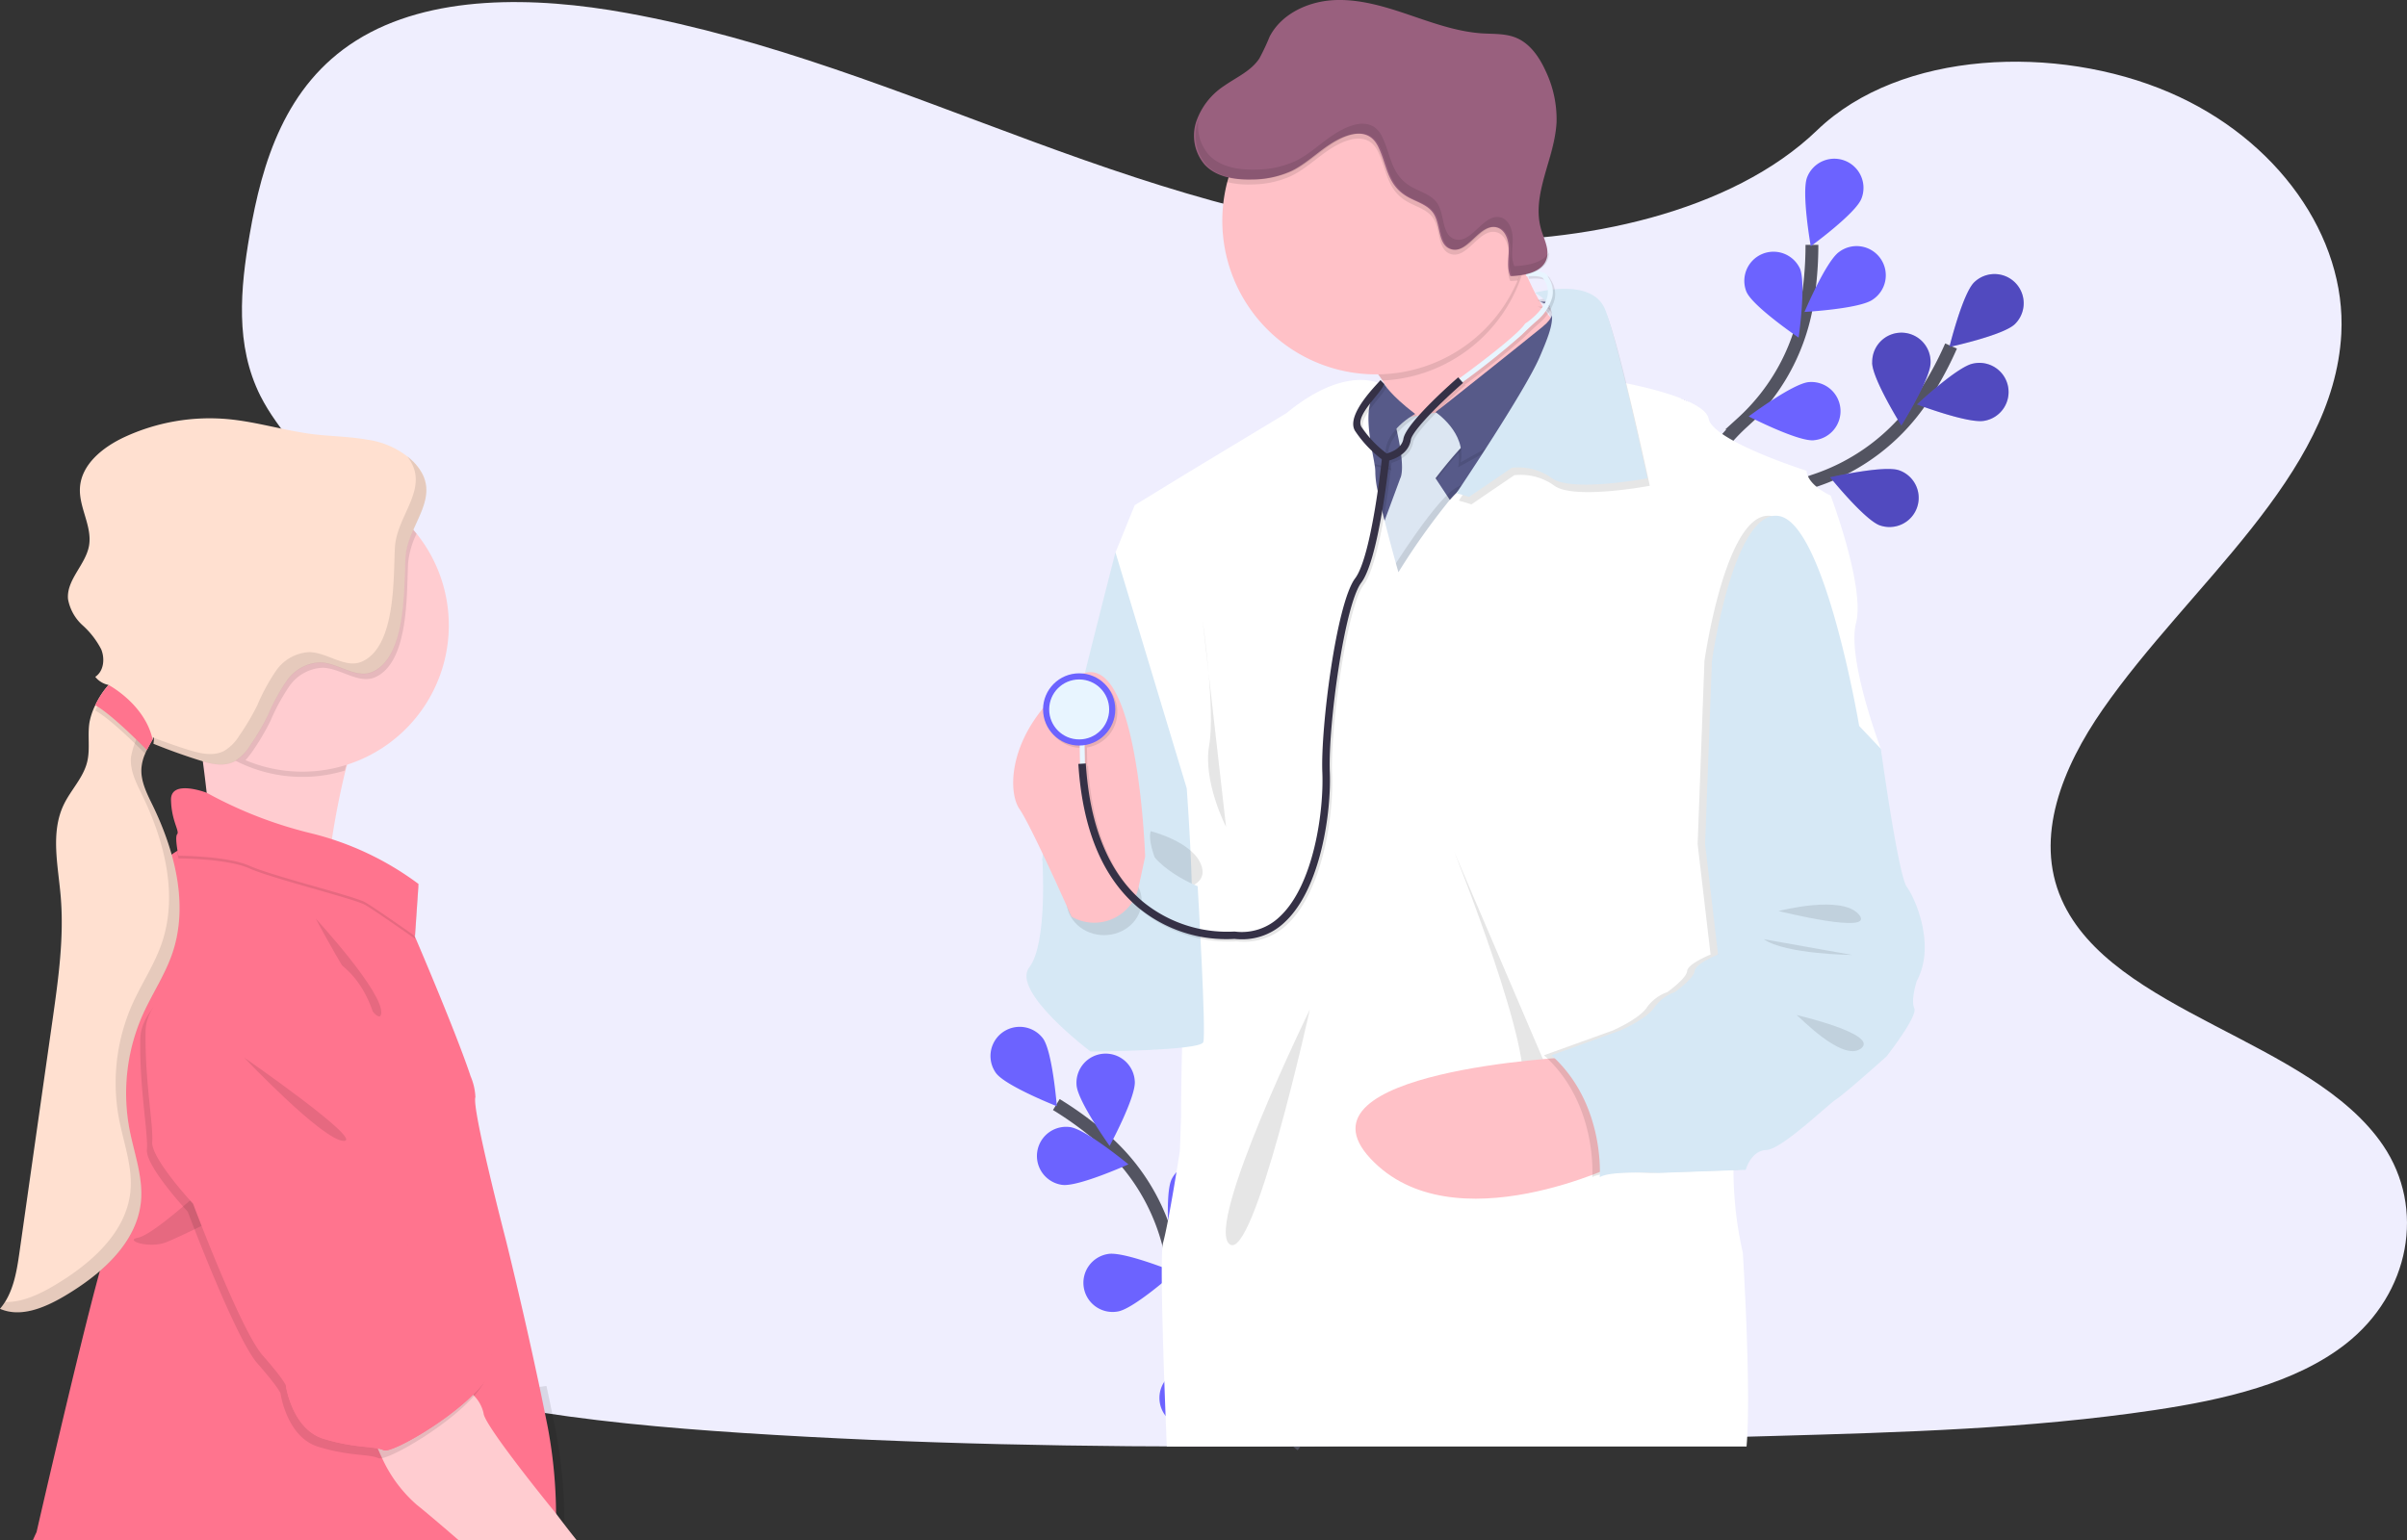 <svg xmlns="http://www.w3.org/2000/svg" xmlns:xlink="http://www.w3.org/1999/xlink" width="375" height="240.053" viewBox="0 0 375 240.053">
  <rect x="0" y="0" width="375" height="240.053" fill="#333333" stroke="none"/>
  <defs>
    <linearGradient id="linear-gradient" x1="0.5" y1="1" x2="0.5" gradientUnits="objectBoundingBox">
      <stop offset="0" stop-color="gray" stop-opacity="0.251"/>
      <stop offset="0.54" stop-color="gray" stop-opacity="0.122"/>
      <stop offset="1" stop-color="gray" stop-opacity="0.102"/>
    </linearGradient>
  </defs>
  <g id="Gruppe_1628" data-name="Gruppe 1628" transform="translate(0 -145.463)">
    <g id="f1" transform="translate(89.074)">
      <path id="Pfad_1257" data-name="Pfad 1257" d="M263.258,113.949c-22.765-.749-44.464-7.71-65.153-15.325s-41.194-16.052-63.426-20.087c-14.294-2.6-30.641-2.963-42.156,4.295C81.44,89.814,77.86,101.869,75.934,113.054c-1.448,8.416-2.289,17.272,1.671,25.153,2.756,5.468,7.647,10.067,11.031,15.306,11.77,18.229,3.449,40.71-9.308,58.524-5.983,8.361-12.924,16.316-17.54,25.206s-6.755,19.074-2.714,28.141c4.005,8.98,13.545,15.736,23.883,20.483,21,9.633,45.736,12.389,69.86,13.968,53.4,3.459,107.092,1.96,160.635.461,19.816-.557,39.72-1.118,59.212-4.025,10.825-1.613,22-4.171,29.863-10.345,9.975-7.84,12.45-21.112,5.764-30.943-11.214-16.486-42.218-20.582-50.058-38.276-4.312-9.739.118-20.589,6.388-29.621,13.447-19.375,35.993-36.375,37.18-58.524.817-15.213-10.021-30.445-26.78-37.644-17.563-7.552-41.92-6.6-54.877,5.883C306.8,109.66,283.355,114.608,263.258,113.949Z" transform="translate(-126.11 68.951)" fill="#efeefe"/>
      <g id="Gruppe_1620" data-name="Gruppe 1620" transform="translate(65.211 305.442)">
        <path id="Pfad_1258" data-name="Pfad 1258" d="M214.022,665.388s-17.031-12.875-20.248-29.253a32.371,32.371,0,0,0-9.974-17.87,54.5,54.5,0,0,0-7.98-5.945" transform="translate(-165.534 -600.161)" fill="none" stroke="#535461" stroke-miterlimit="10" stroke-width="2"/>
        <path id="Pfad_1259" data-name="Pfad 1259" d="M150.8,574.9c1.493,2.019,2.168,10.575,2.168,10.575s-7.98-3.143-9.475-5.159A4.548,4.548,0,0,1,150.8,574.9Z" transform="translate(-142.602 -573.057)" fill="#6c63ff"/>
        <path id="Pfad_1260" data-name="Pfad 1260" d="M195.055,591.18c.155,2.505-3.923,10.054-3.923,10.054s-4.995-6.98-5.153-9.485a4.546,4.546,0,1,1,9.073-.57Z" transform="translate(-172.541 -582.626)" fill="#6c63ff"/>
        <path id="Pfad_1261" data-name="Pfad 1261" d="M240.652,648.307c-1.127,2.242-8.463,6.7-8.463,6.7s-.783-8.546.344-10.788a4.545,4.545,0,1,1,8.12,4.088Z" transform="translate(-204.265 -620.456)" fill="#6c63ff"/>
        <path id="Pfad_1262" data-name="Pfad 1262" d="M263.683,704.656c-.734,2.4-7.209,8.032-7.209,8.032s-2.22-8.289-1.486-10.692a4.546,4.546,0,1,1,8.695,2.66Z" transform="translate(-220.085 -659.849)" fill="#6c63ff"/>
        <path id="Pfad_1263" data-name="Pfad 1263" d="M170.014,632.569c2.477.334,10.308-3.2,10.308-3.2s-6.608-5.475-9.1-5.809a4.546,4.546,0,0,0-1.211,9.011Z" transform="translate(-158.805 -607.892)" fill="#6c63ff"/>
        <path id="Pfad_1264" data-name="Pfad 1264" d="M195,696.4c2.477-.424,8.878-6.137,8.878-6.137s-7.946-3.245-10.42-2.821a4.546,4.546,0,1,0,1.548,8.958Z" transform="translate(-175.107 -651.997)" fill="#6c63ff"/>
        <path id="Pfad_1265" data-name="Pfad 1265" d="M232.459,754.381c2.511,0,9.788-4.549,9.788-4.549s-7.28-4.543-9.791-4.543a4.546,4.546,0,1,0,0,9.091Z" transform="translate(-201.494 -691.957)" fill="#6c63ff"/>
      </g>
      <g id="Gruppe_1621" data-name="Gruppe 1621" transform="translate(167.04 170.213)">
        <path id="Pfad_1266" data-name="Pfad 1266" d="M833.49,323.921s10.5-18.595,26.32-23.951A32.368,32.368,0,0,0,876.2,287.711,54.292,54.292,0,0,0,881.024,279" transform="translate(-833.172 -249.826)" fill="none" stroke="#535461" stroke-miterlimit="10" stroke-width="2"/>
        <path id="Pfad_1267" data-name="Pfad 1267" d="M996.361,250.593c-1.8,1.746-10.191,3.555-10.191,3.555s2.059-8.33,3.861-10.079a4.545,4.545,0,1,1,6.33,6.525Z" transform="translate(-938.574 -224.825)" fill="#6c63ff"/>
        <path id="Pfad_1268" data-name="Pfad 1268" d="M980.378,296.514c-2.477.489-10.488-2.552-10.488-2.552s6.255-5.883,8.717-6.363a4.546,4.546,0,1,1,1.771,8.915Z" transform="translate(-927.336 -255.687)" fill="#6c63ff"/>
        <path id="Pfad_1269" data-name="Pfad 1269" d="M930.693,349.7c-2.372-.821-7.763-7.5-7.763-7.5s8.361-1.914,10.739-1.093a4.545,4.545,0,1,1-2.976,8.59Z" transform="translate(-893.917 -292.565)" fill="#6c63ff"/>
        <path id="Pfad_1271" data-name="Pfad 1271" d="M947.3,276.988c0,2.511,4.552,9.8,4.552,9.8S956.4,279.508,956.4,277a4.546,4.546,0,1,0-9.088,0Z" transform="translate(-911.741 -245.225)" fill="#6c63ff"/>
        <path id="Pfad_1272" data-name="Pfad 1272" d="M887.52,310.8c.749,2.4,7.264,7.986,7.264,7.986s2.168-8.3,1.412-10.7a4.546,4.546,0,0,0-8.67,2.716Z" transform="translate(-887.363 -267.81)" fill="#6c63ff"/>
        <path id="Pfad_1274" data-name="Pfad 1274" d="M996.361,250.593c-1.8,1.746-10.191,3.555-10.191,3.555s2.059-8.33,3.861-10.079a4.545,4.545,0,1,1,6.33,6.525Z" transform="translate(-938.574 -224.825)" opacity="0.25"/>
        <path id="Pfad_1275" data-name="Pfad 1275" d="M980.378,296.514c-2.477.489-10.488-2.552-10.488-2.552s6.255-5.883,8.717-6.363a4.546,4.546,0,1,1,1.771,8.915Z" transform="translate(-927.336 -255.687)" opacity="0.25"/>
        <path id="Pfad_1276" data-name="Pfad 1276" d="M930.693,349.7c-2.372-.821-7.763-7.5-7.763-7.5s8.361-1.914,10.739-1.093a4.545,4.545,0,1,1-2.976,8.59Z" transform="translate(-893.917 -292.565)" opacity="0.25"/>
        <path id="Pfad_1278" data-name="Pfad 1278" d="M947.3,276.988c0,2.511,4.552,9.8,4.552,9.8S956.4,279.508,956.4,277a4.546,4.546,0,1,0-9.088,0Z" transform="translate(-911.741 -245.225)" opacity="0.25"/>
        <path id="Pfad_1279" data-name="Pfad 1279" d="M887.52,310.8c.749,2.4,7.264,7.986,7.264,7.986s2.168-8.3,1.412-10.7a4.546,4.546,0,0,0-8.67,2.716Z" transform="translate(-887.363 -267.81)" opacity="0.25"/>
        <path id="Pfad_1281" data-name="Pfad 1281" d="M835.44,288.414s2.062-21.254,14.343-32.557A32.38,32.38,0,0,0,859.8,238.009a54.279,54.279,0,0,0,.895-9.909" transform="translate(-834.518 -214.687)" fill="none" stroke="#535461" stroke-miterlimit="10" stroke-width="2"/>
        <path id="Pfad_1282" data-name="Pfad 1282" d="M922.361,191.024c-.929,2.329-7.878,7.382-7.878,7.382s-1.492-8.45-.554-10.779a4.547,4.547,0,1,1,8.432,3.406Z" transform="translate(-888.489 -184.782)" fill="#6c63ff"/>
        <path id="Pfad_1283" data-name="Pfad 1283" d="M923.881,237.064c-2.053,1.443-10.621,1.917-10.621,1.917s3.338-7.908,5.391-9.351a4.546,4.546,0,1,1,5.23,7.432Z" transform="translate(-888.241 -215.117)" fill="#6c63ff"/>
        <path id="Pfad_1284" data-name="Pfad 1284" d="M895.3,306.19c-2.5.211-10.138-3.716-10.138-3.716s6.874-5.14,9.376-5.351a4.546,4.546,0,1,1,.762,9.06Z" transform="translate(-868.842 -262.326)" fill="#6c63ff"/>
        <path id="Pfad_1286" data-name="Pfad 1286" d="M883.315,237.784c1.016,2.295,8.119,7.122,8.119,7.122s1.208-8.5.192-10.791a4.546,4.546,0,0,0-8.311,3.679Z" transform="translate(-867.329 -217.039)" fill="#6c63ff"/>
      </g>
      <g id="Gruppe_1622" data-name="Gruppe 1622" transform="translate(68.78 145.463)">
        <path id="Pfad_1270" data-name="Pfad 1270" d="M876.363,379.016c-2.326-.384-8.363-5.72-8.363-5.72s7.441-3.1,9.765-2.716a4.273,4.273,0,0,1-1.387,8.433Z" transform="translate(-760.34 -282.017)" fill="#6c63ff"/>
        <path id="Pfad_1273" data-name="Pfad 1273" d="M834.871,354.746c.314,2.326,5.455,8.541,5.455,8.541s3.318-7.343,3-9.678a4.269,4.269,0,1,0-8.459,1.137Z" transform="translate(-736.807 -267.309)" fill="#6c63ff"/>
        <path id="Pfad_1277" data-name="Pfad 1277" d="M876.363,379.016c-2.326-.384-8.363-5.72-8.363-5.72s7.441-3.1,9.765-2.716a4.273,4.273,0,0,1-1.387,8.433Z" transform="translate(-760.34 -282.017)" opacity="0.25"/>
        <path id="Pfad_1280" data-name="Pfad 1280" d="M834.871,354.746c.314,2.326,5.455,8.541,5.455,8.541s3.318-7.343,3-9.678a4.269,4.269,0,1,0-8.459,1.137Z" transform="translate(-736.807 -267.309)" opacity="0.25"/>
        <path id="Pfad_1285" data-name="Pfad 1285" d="M859.071,354.438c-2.283.582-9.971-1.823-9.971-1.823s5.545-5.848,7.828-6.441a4.269,4.269,0,0,1,2.143,8.264Z" transform="translate(-746.935 -264.634)" fill="#6c63ff"/>
        <path id="Pfad_1287" data-name="Pfad 1287" d="M841.861,291.72c1.556,1.771,9.273,4.091,9.273,4.091s-1.3-7.953-2.858-9.724a4.269,4.269,0,1,0-6.415,5.633Z" transform="translate(-741.049 -221.087)" fill="#6c63ff"/>
        <path id="Pfad_1288" data-name="Pfad 1288" d="M812.211,354.323c1.233,2.006,8.448,5.6,8.448,5.6s.061-8.058-1.163-10.067a4.269,4.269,0,0,0-7.27,4.469Z" transform="translate(-720.381 -265.975)" fill="#6c63ff"/>
        <path id="Pfad_1289" data-name="Pfad 1289" d="M784.44,141.035c.483-1.771,1.064-3.551,1.471-5.345C785.423,137.484,784.838,139.27,784.44,141.035Z" transform="translate(-701.078 -115.454)" fill="url(#linear-gradient)"/>
        <path id="Pfad_1291" data-name="Pfad 1291" d="M526.508,355.837l-1.745.771s-11.373,44.183-11.373,47.754S537.505,427.8,537.505,427.8l3.763-25.4S535.865,344.162,526.508,355.837Z" transform="translate(-508.847 -270.488)" fill="#d6e8f5"/>
        <path id="Pfad_1292" data-name="Pfad 1292" d="M692.384,226.9l-10.076-5.258a20.184,20.184,0,0,0-2.954-6.732,15,15,0,0,0-5.877-5.31c-6.173-2.768,26.113-17.3,26.113-17.3a52.542,52.542,0,0,0,1.794,5.147c1.663,4.106,4.423,9.416,7.979,10.928C715.409,210.949,692.384,226.9,692.384,226.9Z" transform="translate(-621.826 -155.603)" fill="#ffc1c7"/>
        <path id="Pfad_1293" data-name="Pfad 1293" d="M701.384,197.447a24.072,24.072,0,0,1-22.03,17.462,15,15,0,0,0-5.877-5.31c-6.173-2.768,26.113-17.3,26.113-17.3A52.54,52.54,0,0,0,701.384,197.447Z" transform="translate(-621.825 -155.603)" opacity="0.1"/>
        <path id="Pfad_1295" data-name="Pfad 1295" d="M641.013,231.334l-6.56,15.307-5.787,10.16H610.143l-5.4-13.891,2.19-14.406h14.147l9.134-.515,3.085-1.029,1.989,1.128Z" transform="translate(-557.076 -163.126)" fill="#575a89"/>
        <path id="Pfad_1296" data-name="Pfad 1296" d="M739.927,230.463s4.091.872.427,3.876-16.3,12.556-16.3,12.556,4.44,3.955,3.522,8.587l14.711-8.2,2.617-13.121S745.193,230.219,739.927,230.463Z" transform="translate(-658.249 -182.661)" opacity="0.1"/>
        <path id="Pfad_1297" data-name="Pfad 1297" d="M704.043,287l-9.358,1.544s1.931,7.139.965,9.166a1.365,1.365,0,0,0-.073.195l-3.818,10.32,2.861,8.1,9.9-13.507-3.376-5.112s3.568-4.728,5.691-6.368S704.043,287,704.043,287Z" transform="translate(-635.349 -222.765)" opacity="0.1"/>
        <path id="Pfad_1298" data-name="Pfad 1298" d="M704.043,285.63l-9.358,1.541s1.931,7.139.965,9.166a1.365,1.365,0,0,0-.073.195l-3.818,10.32,2.861,8.1,9.9-13.516-3.376-5.112s3.568-4.728,5.691-6.368S704.043,285.63,704.043,285.63Z" transform="translate(-635.349 -221.792)" fill="#dce6f2"/>
        <path id="Pfad_1299" data-name="Pfad 1299" d="M740.32,227.813s4.091.872.425,3.876-16.694,13.327-16.694,13.327,4.824,3.184,3.908,7.814l14.711-8.2,2.617-13.121S745.577,227.569,740.32,227.813Z" transform="translate(-658.249 -180.782)" fill="#575a89"/>
        <path id="Pfad_1300" data-name="Pfad 1300" d="M671.477,273.18s.893,1.669,4.833,4.679c0,0-6.56,3.49-4.051,8.4l-10.035-2.617-1.544-4.824Z" transform="translate(-613.306 -212.963)" opacity="0.1"/>
        <path id="Pfad_1301" data-name="Pfad 1301" d="M670.154,271.86s.893,1.669,4.833,4.679c0,0-6.56,3.472-4.051,8.392L660.9,282.314l-1.544-4.821Z" transform="translate(-612.37 -212.028)" fill="#575a89"/>
        <path id="Pfad_1302" data-name="Pfad 1302" d="M697.953,292.745l-6.56,15.307-5.775,10.16H667.083l-5.4-13.891,2.187-14.406H667.8c-.064,3.362,1.163,7.311,1.085,8.779-.134,2.414,3.6,15.435,3.6,15.435s7.814-12.638,10.9-13.763c1.94-.707,6.048-6.586,8.837-10.867Z" transform="translate(-614.016 -224.537)" opacity="0.1"/>
        <path id="Pfad_1303" data-name="Pfad 1303" d="M646.414,359.283l-.666.837s4.824,24.214,3.489,29.713a15.611,15.611,0,0,0-.387,3.018v.044a58.215,58.215,0,0,0,1.454,12.856s1.349,21.4.582,30.2H560.561c-.529-13.016-1.1-29.879-.582-31.749.872-3.085,2.617-14.278,2.617-14.278l.192-5.3s0-5.127.157-10.838c.067-2.568.166-5.263.308-7.654a40.42,40.42,0,0,1,.791-6.784,14.953,14.953,0,0,0,.372-2.873,1.485,1.485,0,0,1,.017-.276c0-.291.029-.6.041-.928v-.291c.055-1.873.035-4.094-.026-6.4V348.2c-.049-1.727-.122-3.49-.2-5.164-.253-5.234-.582-9.66-.582-9.66L552.57,296.623l2.989-7.363,8.3-5.083,15.339-9.262c7.482-6.15,12.408-5.412,14.287-4.737a4.957,4.957,0,0,1,.535.218c.058.029.1.052.148.078a1.228,1.228,0,0,1,.172.1h0a3.542,3.542,0,0,0-1.3,1.073,4.747,4.747,0,0,0-.806,1.745,8.119,8.119,0,0,0-.206,1.189c-.038.422-.052.858-.052,1.3a22.479,22.479,0,0,0,.247,2.876v.064c.1.68.215,1.346.331,1.972a.133.133,0,0,0,0,.032c.134.73.268,1.4.358,1.986.018.1.032.2.047.291a6.648,6.648,0,0,1,.09,1.163,14.135,14.135,0,0,0,.378,2.792c.076.384.163.794.259,1.221.131.582.273,1.216.427,1.861.084.355.174.721.268,1.085.035.145.073.291.108.439l.058.23c.619,2.463,1.291,4.914,1.7,6.4.244.872.4,1.41.4,1.41a108.562,108.562,0,0,1,7.875-11.111c.052-.058.1-.113.148-.166.346-.4.686-.762,1.012-1.082a5.978,5.978,0,0,1,1.867-1.4,2.035,2.035,0,0,0,.317-.148c1.431-.811,3.74-3.757,5.9-6.842.212-.291.419-.608.628-.907.48-.692.945-1.387,1.384-2.053.337-.509.66-1,.965-1.474,1.454-2.262,2.478-3.949,2.478-3.949l2.018-.09.352-.017h.236l9.163-.425s.4.067,1.047.2a.186.186,0,0,1,.108.023c3.251.646,12.283,2.69,12.836,5.525.675,3.472,15.243,8.1,15.243,8.1.192,2.326,3.76,3.859,3.76,3.859s5.4,14.278,3.958,19.873c-1.428,5.525,3.716,19.192,3.853,19.576h0l-.986,1.245Z" transform="translate(-536.634 -210.524)" fill="#fff"/>
        <path id="Pfad_1304" data-name="Pfad 1304" d="M748.775,225.5s8.919-2.53,10.945,2.678,6.56,26.241,6.56,26.241-11.771,2.219-14.857,0a8.89,8.89,0,0,0-6.272-1.64l-6.656,4.533-1.966-.582s10.649-15.831,12.964-21.21S752.59,227.738,748.775,225.5Z" transform="translate(-667.1 -178.713)" opacity="0.1"/>
        <path id="Pfad_1305" data-name="Pfad 1305" d="M747.474,221.5s8.924-2.53,10.96,2.678,6.56,26.241,6.56,26.241-11.768,2.219-14.857,0a8.881,8.881,0,0,0-6.269-1.64l-6.662,4.533-1.966-.582s10.649-15.831,12.964-21.21S751.289,223.744,747.474,221.5Z" transform="translate(-666.185 -175.877)" fill="#d6e8f5"/>
        <path id="Pfad_1306" data-name="Pfad 1306" d="M571.186,511.55s6.656,1.64,7.912,5.4-4.92,3.859-4.92,3.859S570.416,514.155,571.186,511.55Z" transform="translate(-549.763 -382.017)" opacity="0.1"/>
        <path id="Pfad_1307" data-name="Pfad 1307" d="M624.744,607.09s-16.3,33.38-12.539,36.564S624.744,607.09,624.744,607.09Z" transform="translate(-578.527 -449.775)" opacity="0.1"/>
        <path id="Pfad_1308" data-name="Pfad 1308" d="M734,522.5s13.025,32.423,10.419,37.431,5.595,0,5.595,0Z" transform="translate(-665.306 -389.783)" opacity="0.1"/>
        <path id="Pfad_1309" data-name="Pfad 1309" d="M714.656,632.64s-43.991,2.123-31.158,15.822,39.167.582,39.167.582Z" transform="translate(-627.825 -467.896)" fill="#ffc1c7"/>
        <path id="Pfad_1312" data-name="Pfad 1312" d="M509.551,513.451l-2.219.774s.872,13.121-2.036,16.883,9.55,13.118,9.55,13.118,17.075-.1,17.558-1.454-.872-24.31-.872-24.31-9.166-3.571-8.4-9.262c0,0-2.8,13.408-6.944,12.83S507.338,517.988,509.551,513.451Z" transform="translate(-502.795 -380.351)" fill="#d6e8f5"/>
        <ellipse id="Ellipse_300" data-name="Ellipse 300" cx="5.854" cy="5.353" rx="5.854" ry="5.353" transform="translate(8.303 135.032)" opacity="0.1"/>
        <path id="Pfad_1313" data-name="Pfad 1313" d="M518.324,455.057s-1.163-35.5-11.289-27.59-10.224,17.369-8.3,20.164,8.11,16.785,8.11,16.785h0a7.075,7.075,0,0,0,10.468-4.653Z" transform="translate(-497.768 -321.57)" fill="#ffc1c7"/>
        <path id="Pfad_1314" data-name="Pfad 1314" d="M593.745,213.659a.855.855,0,0,0-.262-.4c-.5-.457-1.576-.616-3.2-.477l.067.768c2.164-.186,2.591.244,2.646.317v.073l.067.1a3.245,3.245,0,0,1,.582,2.559c-.474,2.37-3.385,4.257-3.414,4.278l-.07.041-.044.067c-1.256,1.864-8.36,7.124-10.218,8.485l-.163-.186c-.832.721-8.142,7.121-8.538,9.573-.256,1.538-1.989,2.134-2.617,2.3a16.432,16.432,0,0,1-3.934-4.135c-1.05-1.806,3.175-5.33,3.548-6.706l-.582-.6c-.061.221-5.487,5.292-3.978,7.883a17.261,17.261,0,0,0,4.193,4.446c-.247,2.245-1.785,15.427-4.15,18.55-2.937,3.882-5.406,23.447-5.133,30.277.241,6.069-1.343,17.532-6.636,22.455a8.482,8.482,0,0,1-7,2.326h-.128a20.653,20.653,0,0,1-14.2-4.653c-5.278-4.44-8.267-11.687-8.889-21.545h-.128l-.052-2.87a5.6,5.6,0,1,0-.835.067h.064l.052,2.853-.256.017c.64,10.178,3.78,17.706,9.305,22.356a21.519,21.519,0,0,0,15.008,4.911,10.812,10.812,0,0,0,1.163.064,9.538,9.538,0,0,0,6.688-2.69c5.574-5.191,7.27-17.075,7.005-23.351-.291-7.238,2.3-26.1,4.9-29.533,2.547-3.37,4.091-16.5,4.362-19.047.922-.259,3.007-1.076,3.362-3.2.256-1.535,5.138-6.267,8.142-8.887l-.09-.1a113.158,113.158,0,0,0,9.137-7.293c.773-.742,1.541-1.483,2.344-2.19a7.5,7.5,0,0,0,2.515-3.818A3.97,3.97,0,0,0,593.745,213.659Z" transform="translate(-510.025 -170.094)" opacity="0.1"/>
        <path id="Pfad_1315" data-name="Pfad 1315" d="M684.665,282.333a17.8,17.8,0,0,1-4.47-4.653c-1.506-2.591,3.92-7.659,3.978-7.88l.582.6c-.369,1.373-4.594,4.9-3.545,6.7a16.9,16.9,0,0,0,4.138,4.289Z" transform="translate(-626.96 -210.567)" fill="#353146"/>
        <path id="Pfad_1316" data-name="Pfad 1316" d="M735.654,229.085l-.454-.625c.093-.067,9.227-6.674,10.666-8.811l.047-.064.067-.044c.029-.02,2.94-1.9,3.414-4.278a3.225,3.225,0,0,0-.582-2.556l-.067-.1v-.07c-.058-.076-.486-.5-2.649-.317l-.067-.771c1.626-.14,2.7.02,3.2.477a.872.872,0,0,1,.265.4,3.972,3.972,0,0,1,.657,3.085,7.462,7.462,0,0,1-2.515,3.818c-.8.707-1.57,1.454-2.341,2.19A122.188,122.188,0,0,1,735.654,229.085Z" transform="translate(-666.157 -169.151)" fill="#e8f5ff"/>
        <rect id="Rechteck_701" data-name="Rechteck 701" width="0.771" height="4.685" transform="translate(10.34 115.493) rotate(-1.05)" fill="#e8f5ff"/>
        <circle id="Ellipse_301" data-name="Ellipse 301" cx="5.627" cy="5.627" r="5.627" transform="translate(4.65 104.934)" fill="#6c63ff"/>
        <circle id="Ellipse_302" data-name="Ellipse 302" cx="4.673" cy="4.673" r="4.673" transform="translate(5.604 105.888)" fill="#e8f5ff"/>
        <path id="Pfad_1317" data-name="Pfad 1317" d="M558.136,355.894a10.8,10.8,0,0,1-1.163-.061,21.551,21.551,0,0,1-15.008-4.911c-5.525-4.653-8.66-12.173-9.305-22.359l1.163-.073c.622,9.858,3.612,17.107,8.892,21.545a20.734,20.734,0,0,0,14.2,4.653h.128a8.5,8.5,0,0,0,7-2.326c5.289-4.923,6.874-16.386,6.633-22.455-.291-6.837,2.178-26.4,5.118-30.28,2.573-3.4,4.17-18.721,4.187-18.875l.044-.436.43-.076c.026,0,2.539-.477,2.853-2.355.407-2.448,7.706-8.849,8.535-9.573l.759.872c-3.016,2.617-7.9,7.351-8.142,8.889-.355,2.129-2.44,2.943-3.359,3.2-.291,2.547-1.823,15.677-4.362,19.047-2.6,3.434-5.191,22.3-4.9,29.533.25,6.275-1.428,18.163-7,23.351A9.541,9.541,0,0,1,558.136,355.894Z" transform="translate(-522.514 -209.51)" fill="#353146"/>
        <g id="Gruppe_1622-2" data-name="Gruppe 1622" transform="translate(28.182)">
          <path id="Pfad_1294" data-name="Pfad 1294" d="M657.134,126.111a23.944,23.944,0,1,1-7.014-17.04,24.058,24.058,0,0,1,7.014,17.04Z" transform="translate(-604.851 -91.603)" fill="#ffc1c7"/>
          <path id="Pfad_1310" data-name="Pfad 1310" d="M659.1,126.118a23.943,23.943,0,0,1-1.823,9.195c-.4.047-.808.076-1.2.093-.582-1.277-.27-2.751-.259-4.155s-.506-3.056-1.858-3.434c-2.7-.759-4.557,4.28-7.214,3.37-2.036-.692-1.5-3.78-2.675-5.563-.928-1.41-2.786-1.809-4.231-2.693-3.074-1.887-2.981-4.906-4.408-7.761-1.495-2.992-4.653-2.108-7.395-.343-2.082,1.343-3.879,3.143-6.107,4.214a15.106,15.106,0,0,1-6.232,1.317,13.693,13.693,0,0,1-3.908-.413,24.057,24.057,0,0,1,47.306,6.174Z" transform="translate(-606.815 -91.611)" opacity="0.1"/>
          <path id="Pfad_1311" data-name="Pfad 1311" d="M615.912,88.549c-2.085,1.343-3.879,3.141-6.107,4.216a15.15,15.15,0,0,1-6.232,1.314c-2.617.058-5.435-.4-7.223-2.291a6.968,6.968,0,0,1-1.341-6.717,10.91,10.91,0,0,1,4.318-5.563c1.957-1.375,4.228-2.326,5.525-4.3a34.717,34.717,0,0,0,1.588-3.376c1.823-3.545,5.923-5.464,9.887-5.7s7.892.942,11.667,2.222,7.578,2.687,11.562,2.952c1.774.11,3.617,0,5.263.672,2.213.9,3.664,3.047,4.653,5.234a17.5,17.5,0,0,1,1.681,7.851c-.244,5.749-4.042,11.39-2.373,16.9.442,1.468,1.271,2.975.829,4.443-.646,2.143-3.411,2.632-5.647,2.733-.582-1.277-.271-2.754-.259-4.155s-.506-3.056-1.855-3.434c-2.7-.753-4.56,4.278-7.212,3.37-2.021-.695-1.5-3.78-2.672-5.563-.928-1.413-2.789-1.809-4.231-2.693-3.074-1.887-2.981-4.906-4.408-7.761C621.818,85.9,618.657,86.781,615.912,88.549Z" transform="translate(-594.682 -66.104)" fill="#99607e"/>
          <g id="Gruppe_1616" data-name="Gruppe 1616" transform="translate(0.248 18.558)" opacity="0.1">
            <path id="Pfad_1318" data-name="Pfad 1318" d="M783,148.151c.477-1.762,1.053-3.536,1.454-5.321C783.974,144.624,783.4,146.389,783,148.151Z" transform="translate(-728.487 -139.076)"/>
            <path id="Pfad_1319" data-name="Pfad 1319" d="M645.184,152.843c-.582-1.277-.27-2.754-.259-4.155s-.506-3.042-1.855-3.434c-2.7-.753-4.56,4.28-7.212,3.37-2.036-.695-1.5-3.78-2.672-5.563-.928-1.413-2.786-1.809-4.228-2.693-3.077-1.887-2.984-4.906-4.408-7.761-1.5-3-4.653-2.111-7.4-.343-2.085,1.343-3.879,3.143-6.107,4.216a15.151,15.151,0,0,1-6.232,1.314c-2.6.061-5.435-.4-7.223-2.291A6.752,6.752,0,0,1,596,129.92c-.049.137-.093.273-.137.41a6.987,6.987,0,0,0,1.341,6.717c1.788,1.89,4.621,2.35,7.223,2.291a15.164,15.164,0,0,0,6.235-1.314c2.233-1.076,4.028-2.873,6.107-4.216,2.745-1.768,5.9-2.652,7.4.343,1.425,2.856,1.335,5.874,4.408,7.761,1.454.872,3.3,1.279,4.231,2.693,1.163,1.788.648,4.868,2.672,5.563,2.649.907,4.51-4.123,7.209-3.37,1.349.378,1.87,2.036,1.855,3.434s-.317,2.879.259,4.155c2.236-.1,5-.582,5.65-2.733a3.13,3.13,0,0,0,.122-.951C649.627,152.334,647.2,152.753,645.184,152.843Z" transform="translate(-595.536 -129.92)"/>
          </g>
        </g>
        <path id="Pfad_1320" data-name="Pfad 1320" d="M830.073,375.258l3.376,3.571s2.7,19.678,4.051,21.519,4.536,9.163,1.544,14.662c0,0-.965,2.992-.387,4.246s-4.339,7.526-4.339,7.526-6.464,5.787-7.816,6.656-8.488,7.814-10.9,7.91-3.2,3.088-3.2,3.088l-13.6.483s-7.514-.393-9.148.669c0,0,.872-11.48-7.523-19.006l10.707-3.859s4.054-1.745,5.307-3.568a6.551,6.551,0,0,1,3.2-2.411s2.989-2.123,3.085-3.28,3.655-2.576,3.655-2.576l-2.015-17.2,1.061-28.556s3.376-23.926,10.515-22.574S830.073,375.258,830.073,375.258Z" transform="translate(-699.44 -262.126)" opacity="0.1"/>
        <path id="Pfad_1321" data-name="Pfad 1321" d="M834.073,375.258l3.376,3.571s2.7,19.678,4.051,21.519,4.536,9.163,1.544,14.662c0,0-.963,2.992-.384,4.246s-4.341,7.526-4.341,7.526-6.464,5.787-7.816,6.656-8.488,7.814-10.9,7.91-3.2,3.088-3.2,3.088l-13.6.483s-7.52-.393-9.148.669c0,0,.872-11.48-7.523-19.006l10.707-3.859s4.054-1.745,5.307-3.568a6.552,6.552,0,0,1,3.2-2.411s2.989-2.123,3.085-3.28,3.655-2.576,3.655-2.576l-2.015-17.2,1.061-28.556s3.376-23.926,10.515-22.574S834.073,375.258,834.073,375.258Z" transform="translate(-702.277 -262.126)" fill="#d6e8f5"/>
        <path id="Pfad_1322" data-name="Pfad 1322" d="M907.84,551.891s9.936-2.617,12.542.582S907.84,551.891,907.84,551.891Z" transform="translate(-788.594 -409.912)" opacity="0.1"/>
        <path id="Pfad_1323" data-name="Pfad 1323" d="M899.88,569.44c3.376,2.364,13.8,2.46,13.8,2.46Z" transform="translate(-782.949 -423.073)" opacity="0.1"/>
        <path id="Pfad_1324" data-name="Pfad 1324" d="M917.46,610.08c.291.1,7.162,7.43,10.047,5.211S917.46,610.08,917.46,610.08Z" transform="translate(-795.417 -451.896)" opacity="0.1"/>
        <path id="Pfad_1325" data-name="Pfad 1325" d="M599.22,398.42s2.018,13.894,1.024,19.553,2.635,12.67,2.635,12.67Z" transform="translate(-569.719 -301.785)" opacity="0.1"/>
      </g>
      <g id="Gruppe_1619" data-name="Gruppe 1619" transform="translate(-89.074 210.651)">
        <path id="Pfad_1326" data-name="Pfad 1326" d="M380.08,411.572c-2.477,1.941-4.286,6.537-5.6,11.587a124.65,124.65,0,0,0-3.031,19.025s-19.725-4.521-18.288-6.574c.9-1.291-.31-11.02-1.322-18.074-.6-4.168-1.143-7.4-1.143-7.4S386.861,406.227,380.08,411.572Z" transform="translate(-320.76 -367.841)" fill="#ffccd0"/>
        <path id="Pfad_1327" data-name="Pfad 1327" d="M380.08,410.245c-2.477,1.945-4.286,6.537-5.6,11.587a22.759,22.759,0,0,1-22.642-5.62c-.6-4.171-1.143-7.407-1.143-7.407S386.861,404.9,380.08,410.245Z" transform="translate(-320.76 -366.926)" opacity="0.1"/>
        <path id="Pfad_1328" data-name="Pfad 1328" d="M378.083,329.931a22.815,22.815,0,1,1-5.019-14.269A22.815,22.815,0,0,1,378.083,329.931Z" transform="translate(-308.161 -297.68)" fill="#ffccd0"/>
        <path id="Pfad_1329" data-name="Pfad 1329" d="M520.9,787.727h-6.5l-.548-11.485-.573-11.888s1.477-.22,3.83-.548l.951-.127h.077c.514,2.412,1.022,4.889,1.511,7.364a75.66,75.66,0,0,1,1.266,13.315v.91C520.935,786.1,520.916,786.922,520.9,787.727Z" transform="translate(-432.997 -612.862)" opacity="0.1"/>
        <path id="Pfad_1330" data-name="Pfad 1330" d="M352.06,598.094H270.51c.353-.8.588-1.288.588-1.288s6.524-28.544,9.841-40.62a.159.159,0,0,0,0-.031,48.3,48.3,0,0,1,1.5-4.846h0a1.662,1.662,0,0,1,.146-.31c1.641-2.669,3.7-5.546.821-9.655s-1.858-22.19-1.858-22.19,3.493-15.411,7.19-23.629a11.055,11.055,0,0,1,2.347-3.406,9.6,9.6,0,0,1,1.028-.873h0a9.037,9.037,0,0,1,.861-.573l.059-.037a12.423,12.423,0,0,1,5.057-1.57,14.426,14.426,0,0,1,3.793.105A56.615,56.615,0,0,1,316.49,493.2c10.339,4.543,13.47,10.63,13.532,10.757h0l.025.053c.415.969,6.484,15.139,8.67,21.75a9.272,9.272,0,0,1,.752,3.264c-.619,1.641,4.725,22.186,4.725,22.186s2.477,9.909,4.954,21.524c.108.483.211.966.31,1.455.443,2.109.883,4.258,1.307,6.4A75.273,75.273,0,0,1,352.032,594Q352.1,596.1,352.06,598.094Z" transform="translate(-265.401 -423.23)" fill="#ff748e"/>
        <path id="Pfad_1331" data-name="Pfad 1331" d="M345.607,464.857s-5.626-2.168-5.558,1.121,1.372,4.862.96,5.341.2,3.357.2,3.357,7.6,0,11.095,1.573,16.368,4.725,18.012,5.685,7.741,5.264,7.741,5.264l.548-8.15a46.5,46.5,0,0,0-16.641-7.874A66.364,66.364,0,0,1,345.607,464.857Z" transform="translate(-313.406 -406.087)" opacity="0.1"/>
        <path id="Pfad_1332" data-name="Pfad 1332" d="M345.607,463.527s-5.626-2.168-5.558,1.121,1.372,4.862.96,5.341.2,3.357.2,3.357,7.6,0,11.095,1.576,16.368,4.725,18.012,5.682,7.741,5.264,7.741,5.264l.554-8.125a46.5,46.5,0,0,0-16.641-7.874A65.844,65.844,0,0,1,345.607,463.527Z" transform="translate(-313.406 -405.169)" fill="#ff748e"/>
        <path id="Pfad_1333" data-name="Pfad 1333" d="M412.85,528.43s10.751,11.64,10.2,14.863S412.85,528.43,412.85,528.43Z" transform="translate(-363.665 -450.458)" opacity="0.1"/>
        <path id="Pfad_1334" data-name="Pfad 1334" d="M435.391,741.85s-4.177,8.494-1.917,7.946S435.391,741.85,435.391,741.85Z" transform="translate(-377.44 -597.792)" fill="none"/>
        <path id="Pfad_1335" data-name="Pfad 1335" d="M332.174,664.22s-7.881,7.261-10.2,7.673,1.78,1.78,4.45.687,8.361-3.97,8.361-3.97Z" transform="translate(-300.453 -544.2)" opacity="0.1"/>
        <path id="Pfad_1336" data-name="Pfad 1336" d="M473.111,786.1H454.733c-2.57-2.229-5-4.295-6.549-5.537a21.372,21.372,0,0,1-5.4-7.268c-.257-.536-.48-1.037-.669-1.492a24.907,24.907,0,0,1-.892-2.4l13.609-8.082a21.275,21.275,0,0,1,2.115,2.068l.164.189a5.588,5.588,0,0,1,1.48,2.734c.068.966,2.756,4.7,5.5,8.292,2.787,3.651,5.642,7.141,5.831,7.376h0s.471.641,1.239,1.626C471.7,784.318,472.371,785.172,473.111,786.1Z" transform="translate(-383.25 -611.234)" fill="#ffccd0"/>
        <path id="Pfad_1337" data-name="Pfad 1337" d="M373.089,315.688a13.274,13.274,0,0,0-1.325,4.645c-.245,4.738.152,15.331-5.094,17.709-2.6,1.17-5.379-1.4-8.227-1.462a6.689,6.689,0,0,0-5.18,2.883,31.19,31.19,0,0,0-2.936,5.394,36.843,36.843,0,0,1-2.846,4.8,12.073,12.073,0,0,1-1.053,1.328A22.809,22.809,0,1,1,373.089,315.7Z" transform="translate(-308.186 -297.705)" opacity="0.1"/>
        <path id="Pfad_1338" data-name="Pfad 1338" d="M317.176,298.415c-.248,4.738.152,15.331-5.1,17.706-2.6,1.17-5.379-1.4-8.227-1.458a6.69,6.69,0,0,0-5.18,2.88,30.992,30.992,0,0,0-2.935,5.4,36.924,36.924,0,0,1-2.846,4.8,6.968,6.968,0,0,1-2.326,2.319c-1.709.892-3.781.39-5.614-.183q-3.567-1.124-7.029-2.533A7.09,7.09,0,0,0,278,326.29c-.068.13-.142.251-.217.381l-.146.254c-.263.464-.52.929-.756,1.406-.09.183-.177.372-.254.56a7.123,7.123,0,0,0-.579,2.217c-.158,2.065.861,4.025,1.765,5.883,3.477,7.187,5.626,15.591,3.01,23.131-1.133,3.279-3.1,6.193-4.53,9.361a30.243,30.243,0,0,0-2.115,17.892c.715,3.753,2.149,7.469,1.8,11.274-.619,6.549-6.267,11.423-11.925,14.773-3.056,1.8-6.8,3.406-10.042,1.982,2.068-2.415,2.6-5.756,3.047-8.909q1.83-12.9,3.669-25.806.734-5.137,1.465-10.274c.91-6.435,1.833-12.94,1.263-19.415-.415-4.772-1.585-9.838.483-14.157,1.093-2.288,3.041-4.183,3.648-6.648.5-2,.034-4.134.362-6.174a10.509,10.509,0,0,1,.9-2.675,13.145,13.145,0,0,1,2.075-3.165,3.543,3.543,0,0,1-2.075-1.266c1.332-.867,1.533-2.821.929-4.289a13.18,13.18,0,0,0-2.9-3.744,7.229,7.229,0,0,1-2.27-4.087c-.263-3.007,2.74-5.335,3.27-8.3.536-3.019-1.582-5.955-1.412-9.011.2-3.694,3.592-6.379,6.942-7.936a31.584,31.584,0,0,1,16.189-2.787c4.515.427,8.884,1.824,13.386,2.366,2.716.31,5.468.341,8.165.818a13.118,13.118,0,0,1,7.3,3.462C323.455,288.621,317.461,292.916,317.176,298.415Z" transform="translate(-254.01 -276.623)" fill="#ffe0d0"/>
        <path id="Pfad_1339" data-name="Pfad 1339" d="M361.7,624.468c-1.579-.684-4.453-.276-9.385-1.777s-5.883-8.289-5.883-8.289v-.022h0c-.059-.155-.517-1.164-3.62-4.7-3.428-3.9-10.838-23.626-10.838-23.626S325.4,579,325.61,576.4s-1.167-9.522-1.031-17.263,14.792-12.875,14.792-12.875c28.219-5,21.573,27.531,20.821,30s3.152,9.122,3.152,9.122c-.551,2.9,2.26,7.385,2.26,7.385s.681,3.97.821,5.478a.929.929,0,0,0,.046.2c.452,1.421,4.137,2.709,5.636,3.493,1.576.824,6.645,8.014,6.645,8.014C379.845,615.228,363.273,625.162,361.7,624.468Z" transform="translate(-302.721 -462.404)" opacity="0.1"/>
        <path id="Pfad_1340" data-name="Pfad 1340" d="M364.357,620.5c-1.576-.687-4.453-.276-9.382-1.78s-5.883-8.286-5.883-8.286v-.022h0c-.056-.158-.517-1.164-3.62-4.7-3.428-3.9-10.838-23.629-10.838-23.629s-6.571-7.054-6.366-9.655-1.164-9.522-1.028-17.257,14.783-12.866,14.783-12.866c28.218-5,21.573,27.531,20.821,30s3.152,9.122,3.152,9.122c-.551,2.9,2.26,7.385,2.26,7.385s.681,3.97.824,5.478a.776.776,0,0,0,.043.2c.452,1.421,4.137,2.709,5.639,3.493,1.573.821,6.645,8.014,6.645,8.014C382.505,611.269,365.933,621.2,364.357,620.5Z" transform="translate(-304.557 -459.678)" fill="#ff748e"/>
        <path id="Pfad_1341" data-name="Pfad 1341" d="M376.8,598.32s12.327,13.005,15.544,13.005S376.8,598.32,376.8,598.32Z" transform="translate(-338.778 -498.707)" opacity="0.1"/>
        <path id="Pfad_1342" data-name="Pfad 1342" d="M413.1,737.983c-1.576-.687-4.453-.276-9.382-1.781s-5.883-8.286-5.883-8.286v-.022h0c3.267-2.168,11.541-8.289,14.8-10.528a22.843,22.843,0,0,0,5.264-5.406c.452,1.421,4.137,2.709,5.639,3.493,1.573.821,6.645,8.014,6.645,8.014C431.244,728.749,414.672,738.683,413.1,737.983Z" transform="translate(-353.296 -577.158)" fill="#ff748e"/>
        <g id="Gruppe_1617" data-name="Gruppe 1617" transform="translate(0 5.95)" opacity="0.1">
          <path id="Pfad_1343" data-name="Pfad 1343" d="M302,406.236c.015.025.037.046.056.071.093-.118.189-.235.288-.347A2.31,2.31,0,0,1,302,406.236Z" transform="translate(-287.14 -371.861)"/>
          <path id="Pfad_1344" data-name="Pfad 1344" d="M276.054,438.289a11.682,11.682,0,0,1,1.911-4.744c-.564-.217-1.127-.437-1.685-.666a7.012,7.012,0,0,0,.081-1.05,12.036,12.036,0,0,0-1.951,4.815c-.158,2.068.861,4.025,1.765,5.883,3.48,7.184,5.626,15.588,3.01,23.131-1.136,3.276-3.1,6.193-4.53,9.361a30.231,30.231,0,0,0-2.112,17.889c.709,3.756,2.146,7.469,1.793,11.274-.619,6.549-6.264,11.423-11.925,14.77-2.313,1.369-5.016,2.623-7.6,2.533a9.366,9.366,0,0,1-.8,1.1c3.248,1.434,6.986-.18,10.042-1.988,5.664-3.344,11.321-8.206,11.94-14.767.353-3.806-1.084-7.518-1.8-11.274a30.256,30.256,0,0,1,2.106-17.889c1.424-3.165,3.406-6.085,4.53-9.361,2.617-7.543.468-15.947-3.01-23.131C276.921,442.305,275.9,440.358,276.054,438.289Z" transform="translate(-254.01 -389.721)"/>
          <path id="Pfad_1345" data-name="Pfad 1345" d="M371.754,296.707a8.948,8.948,0,0,0-.978-.867c3.753,4.868-1.666,9-1.935,14.244-.242,4.738.155,15.334-5.094,17.706-2.595,1.174-5.379-1.4-8.224-1.458a6.7,6.7,0,0,0-5.184,2.883,30.856,30.856,0,0,0-2.932,5.394,37.085,37.085,0,0,1-2.849,4.8,6.794,6.794,0,0,1-2.329,2.322c-1.7.889-3.775.39-5.611-.186q-2.678-.842-5.307-1.858a6.7,6.7,0,0,1-.081.963q3.465,1.412,7.032,2.533c1.833.576,3.9,1.074,5.611.186a6.968,6.968,0,0,0,2.329-2.326,36.476,36.476,0,0,0,2.846-4.8,30.9,30.9,0,0,1,2.935-5.4,6.7,6.7,0,0,1,5.18-2.88c2.849.062,5.633,2.632,8.227,1.458,5.249-2.372,4.849-12.968,5.094-17.706C370.769,306.213,376.764,301.922,371.754,296.707Z" transform="translate(-307.319 -295.84)"/>
        </g>
        <path id="Pfad_1346" data-name="Pfad 1346" d="M310.738,421.414c-.263.464-.52.929-.756,1.406-.09.183-.177.372-.254.56-1.623-1.635-5.574-5.521-7.778-6.726a13.206,13.206,0,0,1,2.075-3.165S309.279,416.268,310.738,421.414Z" transform="translate(-287.105 -371.109)" opacity="0.1"/>
        <path id="Pfad_1347" data-name="Pfad 1347" d="M310.883,419.331c-1.217-5.509-6.859-8.491-6.859-8.491A13.145,13.145,0,0,0,301.95,414c2.325,1.273,6.611,5.54,8.032,6.986Z" transform="translate(-287.105 -369.28)" fill="#ff748e"/>
      </g>
    </g>
  </g>
</svg>
